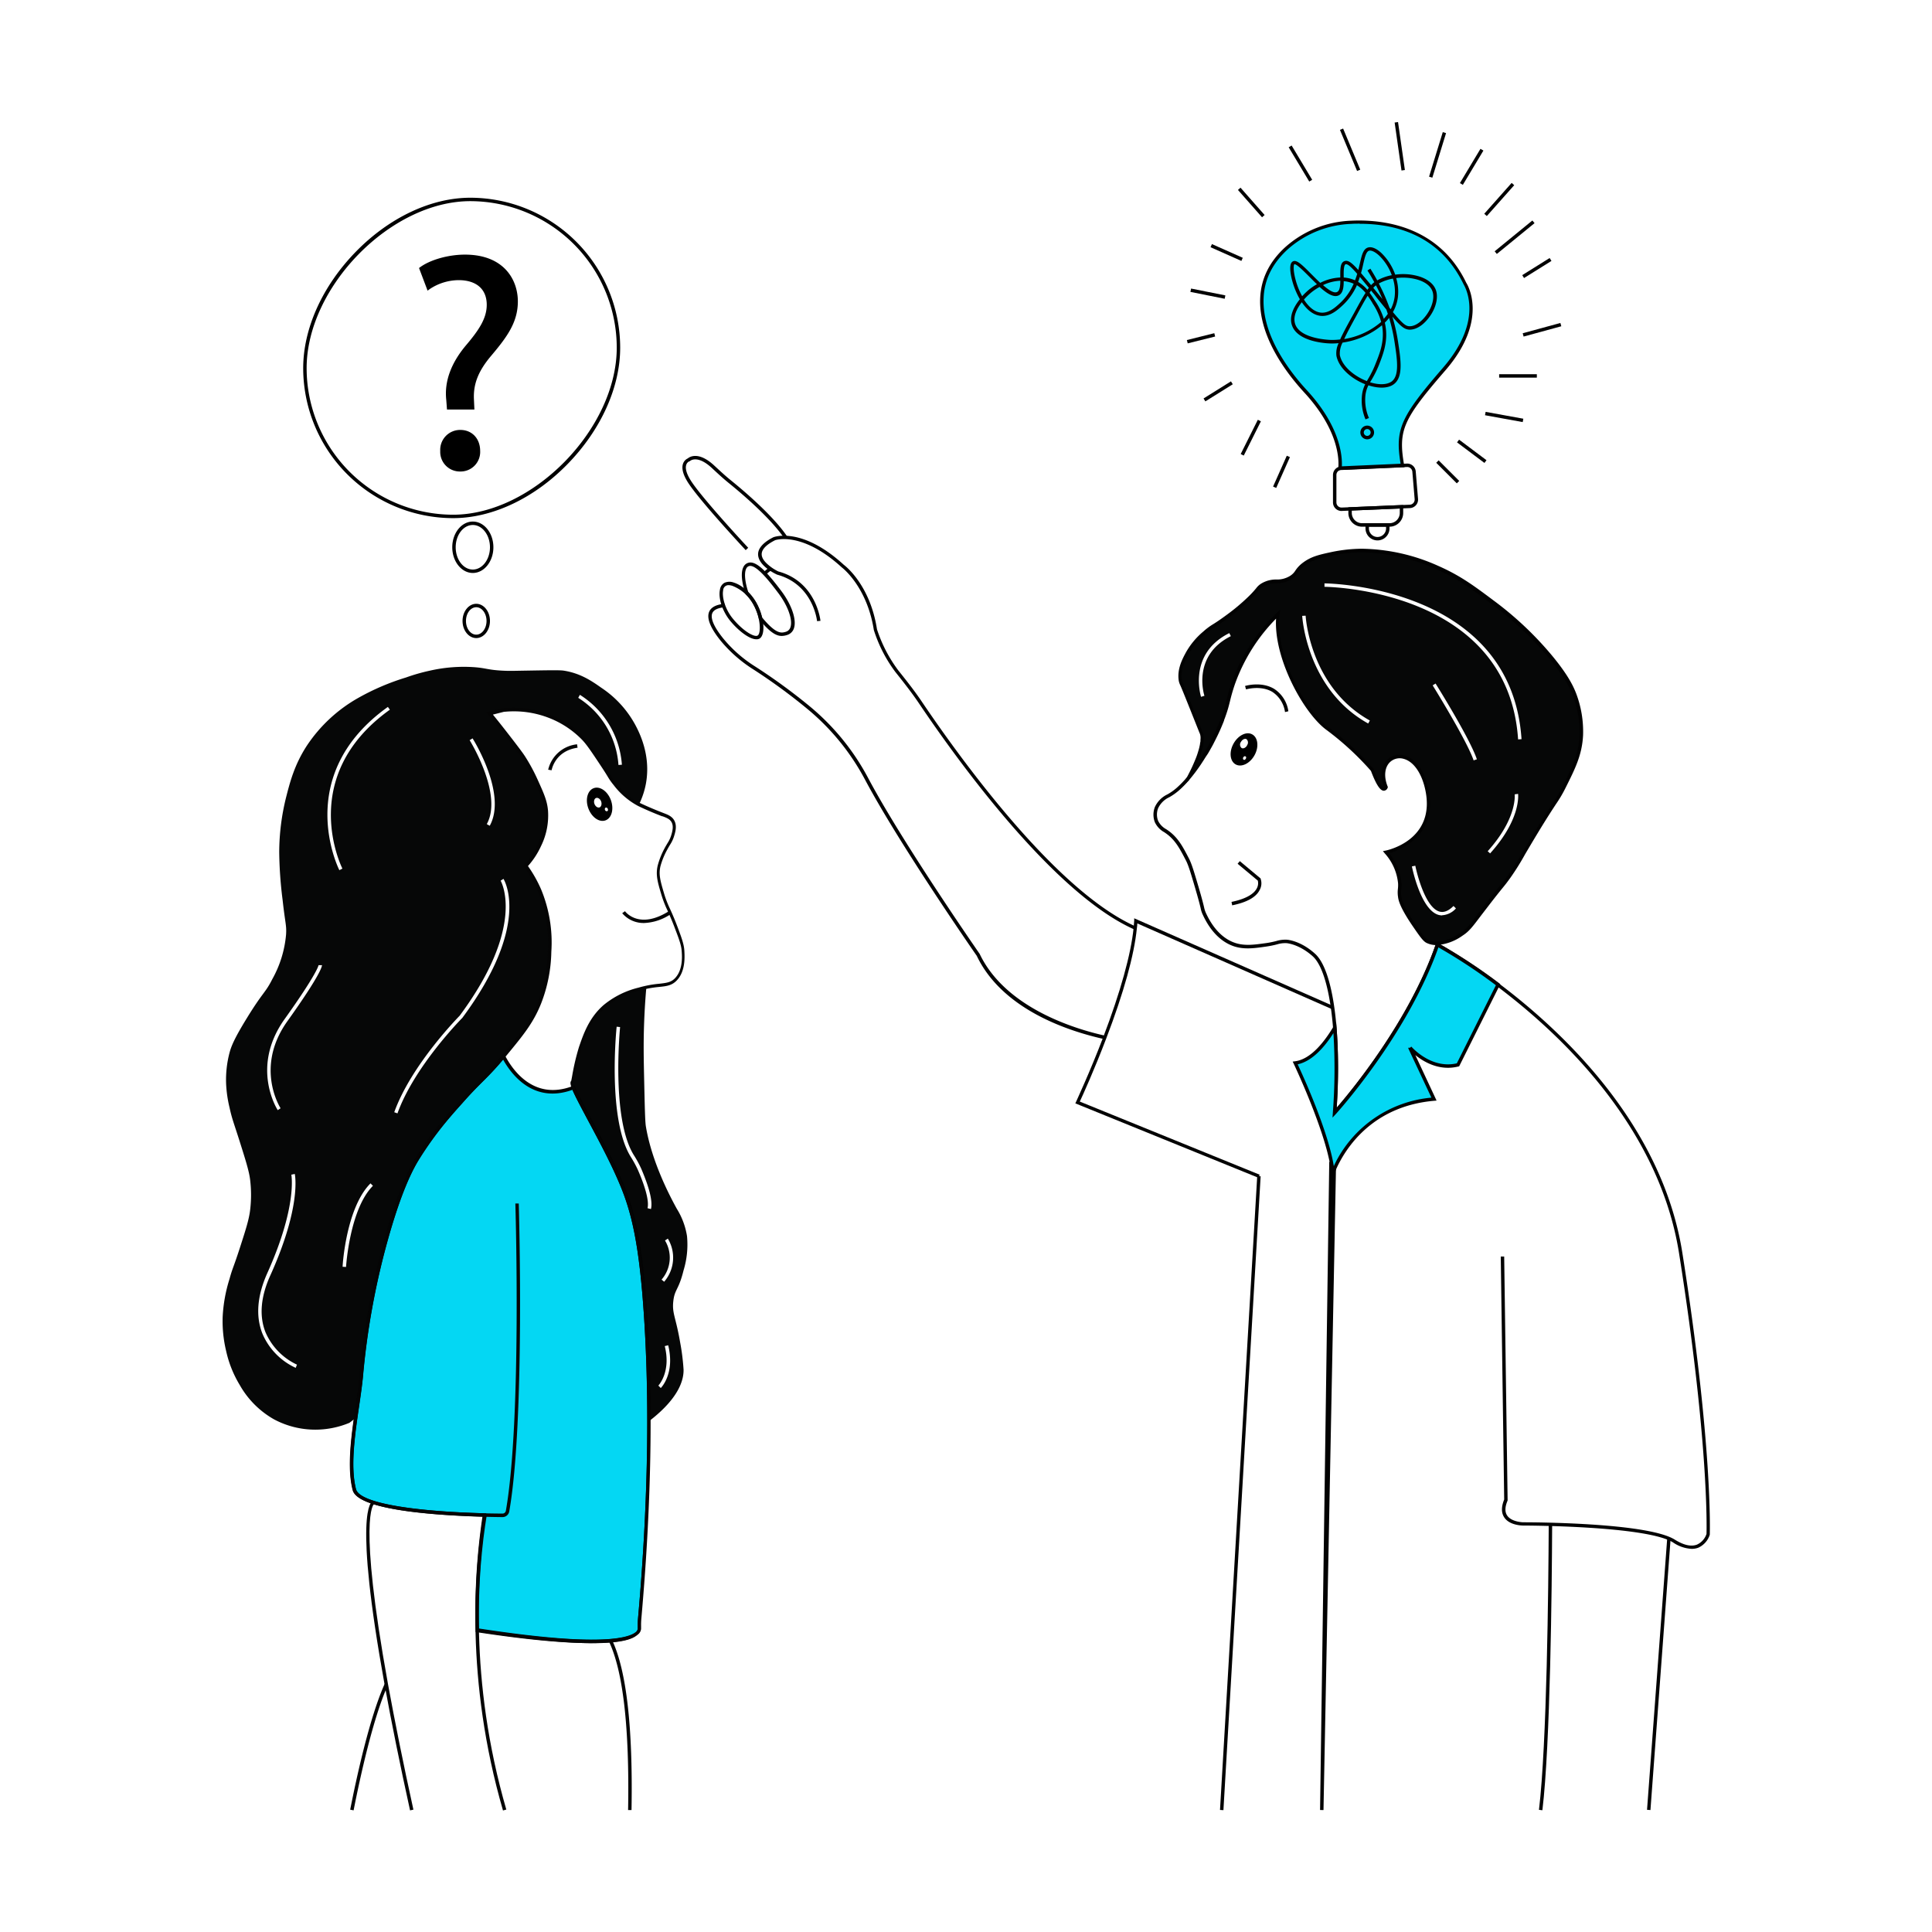 <svg id="SvgjsSvg1060" width="360" height="360" xmlns="http://www.w3.org/2000/svg" version="1.1" xmlns:xlink="http://www.w3.org/1999/xlink" xmlns:svgjs="http://svgjs.com/svgjs"><defs id="SvgjsDefs1061"></defs><g id="SvgjsG1062" transform="matrix(0.917,0,0,0.917,14.993,14.994)"><svg xmlns="http://www.w3.org/2000/svg" data-name="Layer 1" viewBox="0 0 517 516" width="360" height="360"><g data-name="creative solutions" fill="#000000" class="color000 svgShape"><path fill="#060707" d="M436,178.72c-.75-2-2.19-5.19-7-11a97.57,97.57,0,0,0-17-16c-5.53-4.14-9.59-7.18-16-10a55.61,55.61,0,0,0-22-5,43.4,43.4,0,0,0-9,1c-3.47.75-5.71,1.27-8,3s-1.87,2.76-4,4c-3.1,1.8-4.85.19-8,2-1.44.83-1.06,1.16-4,4a58.33,58.33,0,0,1-6,5c-4.35,3.29-4.64,2.88-7,5a21.32,21.32,0,0,0-5,6c-1,1.94-2.55,4.75-2,8,.08.49.1.3,2,5,.67,1.66,1.33,3.33,2,5l2,5s2,2.87-3.79,13.53a62.3,62.3,0,0,0,11.29-21c.59-2.14.92-4,2-7a53.12,53.12,0,0,1,13-20c-1.5,11.5,7.5,28.5,14.5,33.5a84.69,84.69,0,0,1,13,12c3,8,4,5,4,5-4-10,9-14,12,1s-12,18-12,18c3.06,3.68,3.86,6.78,4,9,.11,1.82-.28,2.15,0,4,.15,1,.57,2.95,4,8,2.06,3,3.09,4.55,4,5,3.93,1.93,9-1.37,10-2,2.2-1.42,2.94-2.65,7-8,5.29-7,4.7-5.76,7-9,2.94-4.14,3.21-5.14,8-13,5.88-9.65,6-9,8-13,2.83-5.66,4.71-9.51,5-15A30.53,30.53,0,0,0,436,178.72Zm-108,.34-1,.31c0-.12-4-12.48,8.25-18.6l.45.89C324.24,167.4,327.93,178.94,328,179.06Zm47.78,8.09c-18-10-19.24-31.2-19.25-31.41l1-.05c0,.21,1.2,20.84,18.74,30.59Zm21.58,56a4,4,0,0,1-1.12-.17c-5.13-1.56-7.6-13.61-7.7-14.13l1-.19c0,.12,2.45,12,7,13.36,1.29.39,2.68-.15,4.14-1.62l.71.71A5.86,5.86,0,0,1,397.33,243.11Zm9.19-45.24c-2-5.87-11.85-21.73-11.95-21.89l.85-.53c.41.66,10.06,16.12,12.05,22.11Zm4.85,27.18-.74-.67c8.7-9.67,7.88-16.53,7.87-16.59l1-.14C419.53,207.94,420.42,215,411.37,225.05Zm8.13-33.3c-2.94-44-56-44.53-56.5-44.53v-1c.54,0,54.5.52,57.5,45.46Z" class="color070606 svgShape"></path><path d="M154.79,209.52c-.95-2.59-3.18-4.16-5-3.5s-2.53,3.3-1.58,5.89,3.18,4.17,5,3.51S155.73,212.12,154.79,209.52Zm-3.31,2.11c-.54.2-1.2-.27-1.48-1s-.07-1.55.47-1.74,1.2.27,1.47,1S152,211.44,151.48,211.63Zm2,1.12a.62.62,0,0,1-.46-.61c0-.3.2-.5.45-.46a.62.62,0,0,1,.46.61C154,212.59,153.75,212.79,153.5,212.75Z" fill="#000000" class="color000 svgShape"></path><path fill="#060707" d="M176 346.72a25.75 25.75 0 001-10 21.46 21.46 0 00-3-8c-1.58-2.89-7.23-13.28-9-24-.23-1.37-.32-5.41-.5-13.5-.13-5.9-.24-10.74 0-17 .13-3.47.35-6.82.63-10q-1 .21-2.13.54a25.12 25.12 0 00-10 5c-4.14 3.63-5.69 8.17-7 12-1.37 4-2.16 9.94-2.31 10-1.5.74 8.92 16.93 14.31 30 3.09 7.5 5.56 16.42 7 39 .65 10.16.91 20.26.91 30 9.29-7.12 10.11-12.58 10.09-15a64.7 64.7 0 00-1-8c-1.27-7.45-2.39-8.43-2-12S174.56 352.57 176 346.72zm-9.52-17.88l-1-.25c.48-1.92-.5-5.85-2.77-11.07a31.17 31.17 0 00-2.11-3.89c-6.82-11-4.24-36.87-4.13-38l1 .11c0 .26-2.65 26.59 4 37.34a32.28 32.28 0 012.18 4C165.32 321 167.17 326.1 166.48 328.84zm2.87 52.23l-.71-.71s3.77-3.92 1.87-11.52l1-.25C173.53 376.78 169.52 380.9 169.35 381.07zm1-31l-.77-.64a9.75 9.75 0 001-11.41l.83-.55A10.76 10.76 0 01170.38 350zM162 187.72a30.36 30.36 0 00-10-11c-2.61-1.83-6-4.24-11-5-1.08-.17-4.38-.11-11 0-3.77.06-4.85.12-7 0-4.21-.24-4.56-.73-8-1a44.59 44.59 0 00-13 1 55.37 55.37 0 00-7 2 69.73 69.73 0 00-14 6 43.84 43.84 0 00-15 14c-3.59 5.56-4.87 10.58-6 15a67.07 67.07 0 00-2 16 119.94 119.94 0 001 14c.76 6.92 1.17 7.25 1 10a32.34 32.34 0 01-4 13c-2.11 4.18-2.65 3.59-7.5 11.5-3.73 6.07-4.51 8.21-5 10a31.16 31.16 0 00-1 9 36.52 36.52 0 001 7c.72 3.33 1.24 4.44 3 10s2.69 8.56 3 11a36.48 36.48 0 010 9c-.35 2.77-1.24 5.55-3 11-1.91 5.89-2.11 5.76-3 9a44.33 44.33 0 00-2 11 37.29 37.29 0 001 10 32.78 32.78 0 004 10 26.44 26.44 0 0010 10 25.57 25.57 0 0012 3 25.87 25.87 0 0010-2l1.88-1.46c.6-4.3 1.28-8.47 1.62-12a221.17 221.17 0 017-39c4.27-15.82 7.82-22 9-24a108.26 108.26 0 0113-17c5.91-6.68 7.41-7.22 13-14 5.06-6.15 7.8-9.53 10-15a43.28 43.28 0 003-15 39.91 39.91 0 00-3-18 36.69 36.69 0 00-4-7 22.7 22.7 0 004-6 19.77 19.77 0 002-10c-.23-2.87-1.16-4.91-3-9a54 54 0 00-3.5-6.5c-.64-1-1.59-2.35-6-8q-2-2.57-4-5l4-1a29.15 29.15 0 0114 2 27.85 27.85 0 019 6c1.47 1.49 2.81 3.49 5.5 7.5s2.56 4.28 4 6a21.39 21.39 0 007 6 23.63 23.63 0 002-6C166.52 196.59 163.2 190 162 187.72zM62.81 375.18a19.26 19.26 0 01-9.72-10c-2-5.09-1.54-11 1.45-17.68 8.8-19.56 7-28.6 7-28.69l1-.21c.08.37 1.93 9.39-7 29.31C52.58 354.3 52.1 360 54 364.8a18.51 18.51 0 009.18 9.45zM60.4 274c-9.67 13.54-2.06 25.31-2 25.43l-.83.55c-.08-.12-8.07-12.45 2-26.56 9.48-13.27 9.9-15.66 9.91-15.75l1 0C70.5 257.94 70.21 260.27 60.4 274zm17.1 71.74l-1-.06c0-.71 1.09-17.27 8.14-24.33l.71.71C78.56 328.86 77.51 345.58 77.5 345.75zM76.44 229.49l-.89.46c-.14-.28-13.87-27.62 14.16-47.64l.58.81C63 202.65 76.3 229.22 76.44 229.49zm47 3c.34.55 8 13.6-12 40.56-.19.2-14 14.14-18.93 27.87l-.94-.33c5-13.95 19-28.05 19.11-28.19 19.53-26.36 12-39.25 11.93-39.38zm-4-15.49l-.87-.49c4.8-8.64-4.89-24.33-5-24.49l.85-.53C114.84 192.11 124.52 207.81 119.43 217zM157 199.25a25.23 25.23 0 00-11.74-19.59l.48-.88A26.3 26.3 0 01158 199.18z" class="color070606 svgShape"></path><path fill="#04d7f3" d="M123.48,284.35c-5.17,6.19-6.76,6.9-12.48,13.37a108.26,108.26,0,0,0-13,17c-1.18,2-4.73,8.18-9,24a221.17,221.17,0,0,0-7,39c-.93,9.74-4.35,23.92-2,33,1.46,5.69,25.88,7.06,37.9,7.4a190.91,190.91,0,0,0-2.1,33.72c42.59,6.49,47.28,1.4,47.33-.49,0-1,0-1.93.08-2.9,1.82-20.42,4-53.82,1.79-87.73-1.44-22.58-3.91-31.5-7-39-4.45-10.8-12.35-23.73-14.1-28.31C132.18,298,125.77,288.72,123.48,284.35Z" class="colorf38704 svgShape"></path><path fill="#020202" d="M148.84,455.51c-7.09,0-17.58-.81-33.12-3.18l-.41-.06v-.42a191.36,191.36,0,0,1,2-33.25c-16.61-.5-36.39-2.25-37.81-7.76-1.74-6.74-.36-16.22.87-24.58.45-3.08.87-6,1.12-8.59A220.42,220.42,0,0,1,88.4,339l.11-.43c2.9-10.74,5.95-18.86,9.06-24.13,4.11-7,8.86-12.34,13.05-17.08,2.66-3,4.39-4.73,6.07-6.41a90.73,90.73,0,0,0,6.4-6.94l.48-.58.35.66c2.16,4.13,8.41,13.25,19.8,8.83l.47-.18.17.47c.73,1.89,2.59,5.36,4.73,9.37,3,5.63,6.78,12.64,9.37,18.93,3.31,8,5.65,17.4,7,39.15,1.67,26.16,1.07,55.7-1.79,87.81a18.81,18.81,0,0,0-.07,2c0,.29,0,.58,0,.87a2.32,2.32,0,0,1-1,1.71C161.31,454.21,157.8,455.51,148.84,455.51Zm-32.55-4.11c35.76,5.42,43.89,2.45,45.73.91a1.47,1.47,0,0,0,.61-1c0-.28,0-.56,0-.85,0-.68,0-1.38.07-2.08,2.86-32.06,3.46-61.55,1.79-87.65-1.38-21.62-3.69-30.89-7-38.84-2.57-6.24-6.32-13.22-9.33-18.84-2.08-3.89-3.76-7-4.59-9-11.28,4.08-17.7-4.29-20.23-8.82-2.53,3-4.22,4.67-6,6.45s-3.39,3.39-6,6.37A107.77,107.77,0,0,0,98.43,315c-3.07,5.19-6.08,13.23-9,23.88l-.12.43a220.11,220.11,0,0,0-6.86,38.48c-.26,2.63-.68,5.55-1.13,8.64-1.21,8.27-2.58,17.64-.89,24.19,1,3.76,15,6.39,37.43,7h.57l-.09.56A189.37,189.37,0,0,0,116.29,451.4Z" class="color020202 svgShape"></path><path d="M108.75 127.22A43.8 43.8 0 0165 83.47c0-11.57 5.58-23.94 15.31-33.94s22-15.81 33.44-15.81A43.8 43.8 0 01157.5 77.47c0 11.56-5.58 23.93-15.31 33.93S120.22 127.22 108.75 127.22zm5-92.5C90.54 34.72 66 59.77 66 83.47a42.8 42.8 0 0042.75 42.75c23.2 0 47.75-25.06 47.75-48.75A42.8 42.8 0 00113.75 34.72zM114.5 143.22c-3.31 0-6-3.37-6-7.5s2.69-7.5 6-7.5 6 3.36 6 7.5S117.81 143.22 114.5 143.22zm0-14c-2.76 0-5 2.91-5 6.5s2.24 6.5 5 6.5 5-2.92 5-6.5S117.25 129.22 114.5 129.22zM115.5 162.22c-2.21 0-4-2.25-4-5s1.79-5 4-5 4 2.24 4 5S117.7 162.22 115.5 162.22zm0-9c-1.66 0-3 1.79-3 4s1.34 4 3 4 3-1.8 3-4S117.15 153.22 115.5 153.22z" fill="#000000" class="color000 svgShape"></path><path fill="#050505" d="M149.59,455.53c-7.15,0-17.82-.88-33.67-3.32l.15-1c34.8,5.36,43.71,3,45.92,1.2a1.53,1.53,0,0,0,.64-1.09c0-.31,0-.61,0-.92a19.48,19.48,0,0,1,.07-2c2.82-31.53,3.44-61.85,1.79-87.65-1.38-21.65-3.69-30.91-7-38.84-2.58-6.24-6.33-13.24-9.34-18.86-4-7.56-5.44-10.3-5.11-11.32a.85.85,0,0,1,.17-.3c.06-.23.16-.8.27-1.39a67.32,67.32,0,0,1,2-8.49c1.3-3.78,2.91-8.49,7.15-12.21a25.42,25.42,0,0,1,10.19-5.1,32.21,32.21,0,0,1,6.1-1.15c2.16-.25,3.46-.39,4.67-1.71,2.14-2.33,2-6,1.87-7.64-.09-1.76-.67-3.37-2-6.85-.95-2.54-1.64-4-2.19-5.26a31.49,31.49,0,0,1-1.82-4.77c-1-3.35-1.64-5.56-1-8.26a23,23,0,0,1,2.05-5.12c.3-.56.57-1,.81-1.41a9,9,0,0,0,1.14-2.49c.29-1,.68-2.47.05-3.62-.51-.93-1.44-1.28-2.62-1.73l-.12,0c-3.27-1.24-6-2.52-7-3a21.75,21.75,0,0,1-7.17-6.12,18.23,18.23,0,0,1-1.74-2.48c-.46-.76-1.1-1.79-2.29-3.57-2.66-4-4-6-5.44-7.42a27.13,27.13,0,0,0-8.83-5.89,28.34,28.34,0,0,0-7.86-2,29.08,29.08,0,0,0-5.9,0l-3.17.8c1.19,1.46,2.37,2.94,3.51,4.4,4.61,5.91,5.43,7.1,6,8a53,53,0,0,1,3.53,6.56c1.87,4.13,2.81,6.21,3.05,9.17a20.23,20.23,0,0,1-2.05,10.24,23.08,23.08,0,0,1-3.81,5.83,37.6,37.6,0,0,1,3.82,6.77,40.43,40.43,0,0,1,3,18.21,43.62,43.62,0,0,1-3,15.17c-2.27,5.66-5.21,9.23-10.08,15.13a92.55,92.55,0,0,1-7,7.67c-1.66,1.66-3.38,3.38-6,6.35-4.16,4.71-8.88,10-12.94,16.92-3.06,5.18-6.07,13.21-9,23.88l-.13.47a220.76,220.76,0,0,0-6.85,38.44c-.25,2.63-.68,5.55-1.13,8.65-1.21,8.27-2.58,17.64-.89,24.18,1.29,5,23.84,7,42.75,7.12h0a1,1,0,0,0,1-.82c4.65-26.42,2.79-89,2.77-89.66l1,0c0,.63,1.88,63.35-2.78,89.86a2,2,0,0,1-2,1.65c-9.79-.09-41.91-.91-43.71-7.87-1.74-6.74-.35-16.21.87-24.58.45-3.08.87-6,1.12-8.59a221.06,221.06,0,0,1,6.89-38.61l.12-.47c2.91-10.76,5.95-18.87,9.06-24.13,4.11-7,8.86-12.33,13.05-17.07,2.65-3,4.38-4.73,6-6.4a92.33,92.33,0,0,0,6.94-7.59c5.21-6.32,7.81-9.59,9.92-14.87a42.63,42.63,0,0,0,3-14.83,39.68,39.68,0,0,0-3-17.79,36.33,36.33,0,0,0-3.95-6.9l-.24-.33.28-.3a22.12,22.12,0,0,0,3.91-5.87,19.19,19.19,0,0,0,2-9.75c-.23-2.79-1.14-4.81-3-8.84a51.81,51.81,0,0,0-3.47-6.44c-.58-.91-1.38-2.08-6-8-1.29-1.66-2.63-3.33-4-5l-.5-.61,4.77-1.19a29.67,29.67,0,0,1,14.31,2,28.13,28.13,0,0,1,9.16,6.12c1.51,1.52,2.86,3.54,5.56,7.57,1.2,1.79,1.84,2.83,2.31,3.59a15.17,15.17,0,0,0,1.66,2.36,20.82,20.82,0,0,0,6.84,5.88c1,.49,3.73,1.75,7,3l.12.05c1.26.48,2.46.93,3.14,2.18.82,1.51.35,3.23,0,4.37a9.93,9.93,0,0,1-1.26,2.74c-.23.38-.49.82-.78,1.36a21.88,21.88,0,0,0-2,4.88c-.55,2.34-.06,4.16,1,7.74a30.47,30.47,0,0,0,1.77,4.65c.56,1.22,1.25,2.75,2.22,5.32,1.24,3.32,1.92,5.16,2,7.15.08,1.72.29,5.73-2.13,8.36-1.47,1.6-3.07,1.78-5.29,2a32.22,32.22,0,0,0-5.94,1.12,24.6,24.6,0,0,0-9.81,4.89c-4,3.54-5.54,7.92-6.86,11.79a64.23,64.23,0,0,0-1.95,8.34c-.28,1.48-.33,1.76-.48,1.88,0,1,2.55,5.83,5,10.48,3,5.64,6.78,12.66,9.38,18.95,3.31,8,5.64,17.37,7,39.15,1.65,25.86,1,56.22-1.8,87.81-.06.64-.06,1.26-.06,1.92,0,.32,0,.63,0,.95a2.48,2.48,0,0,1-1,1.83C161.13,454.44,157.53,455.53,149.59,455.53Z" class="color050505 svgShape"></path><path fill="#050505" d="M96.18 504.32c-2.94-13.37-5.43-25.69-7.42-36.64-9.13-50.41-4-53.52-3.38-53.71l.3.95c-.14.11-4.78 3.73 4.07 52.59 2 10.93 4.47 23.24 7.41 36.6zM123.3 504.35c-11.07-38.23-8.35-70.49-5.74-86.31l1 .16c-2.6 15.74-5.31 47.83 5.71 85.88z" class="color050505 svgShape"></path><path fill="#050505" d="M79.71 504.31l-1-.19c1.88-9.56 5.69-27 10.07-36.73l.45.2h.51l-.05.21C85.37 477.4 81.58 494.8 79.71 504.31zM160.81 504.22h-1c.42-23.93-1.45-40.47-5.57-49.15l.9-.43C159.33 463.46 161.24 480.14 160.81 504.22zM137.49 200.8l-1-.17a9.65 9.65 0 018.43-7.41l.14 1C138.53 195.14 137.53 200.57 137.49 200.8zM164.5 245.37a8.16 8.16 0 01-6.41-2.86l.81-.59c.17.23 4.18 5.53 13-.12l.54.84A14.81 14.81 0 01164.5 245.37z" class="color050505 svgShape"></path><rect width="185.29" height="1" x="245.82" y="411.24" fill="#020202" transform="rotate(-86.64 338.467 411.737)" class="color020202 svgShape"></rect><path fill="#020202" d="M343.77,319.72,290.32,298l.23-.48c0-.08,3.92-8.36,7.93-18.89,5-13.12,8.07-24.12,8.85-31.82.08-.73.13-1.42.17-2.1l0-.72,58.07,25.59-.4.91-56.76-25c0,.47-.07.94-.13,1.43-.8,7.89-3.8,18.69-8.91,32.07-3.47,9.13-6.85,16.58-7.74,18.49l52.48,21.34Z" class="color020202 svgShape"></path><path fill="#020202" d="M298.84,279.27c-10.73-2.37-29.84-8.7-37.29-24.34-.19-.25-22.32-32.12-32.52-51.25a68.23,68.23,0,0,0-17-20.86,166.26,166.26,0,0,0-15.64-11.44,40.1,40.1,0,0,1-9.52-8.33c-3.06-3.77-4.2-6.64-3.4-8.51.57-1.34,2.09-2.12,4.5-2.32l.08,1c-2,.17-3.24.75-3.66,1.72-.63,1.49.49,4.08,3.26,7.49a38.48,38.48,0,0,0,9.28,8.11A168.75,168.75,0,0,1,212.65,182a69.18,69.18,0,0,1,17.27,21.17c10.16,19.08,32.27,50.9,32.49,51.22,7.58,15.9,28.15,22,36.65,23.87Z" class="color020202 svgShape"></path><path fill="#020202" d="M197.21,162.57c-2,0-5.22-2.48-7.6-5.38-2.25-2.74-3.53-6.56-3-9.08a2.73,2.73,0,0,1,1.28-2,3.56,3.56,0,0,1,2.75-.09c2.53.77,5.28,3.31,6.84,6.32h0c2.09,4,2.44,8.85.74,10A1.72,1.72,0,0,1,197.21,162.57Zm-8-15.79a1.55,1.55,0,0,0-1.66,1.52c-.37,1.89.5,5.42,2.83,8.25,2.91,3.55,6.29,5.56,7.25,4.92s.93-4.82-1.07-8.68h0A11.85,11.85,0,0,0,190.3,147,3.76,3.76,0,0,0,189.21,146.78Z" class="color020202 svgShape"></path><path fill="#020202" d="M204.63 161.6c-1.53 0-3.4-.95-6.6-4.9l-.07-.08 0-.12a16.38 16.38 0 00-1.37-3.71 14 14 0 00-2.45-3.33l-.08-.09 0-.11c-.55-1.62-1.72-5.63-.58-7.81a2.28 2.28 0 011.45-1.21c2.54-.72 6.1 3.64 9.54 8.17 3.07 4.06 4.57 8.45 3.74 10.94a3 3 0 01-2.09 2A5.14 5.14 0 01204.63 161.6zm-5.75-5.44c4.12 5 5.66 4.6 6.89 4.25a2 2 0 001.42-1.38c.72-2.15-.76-6.27-3.59-10-2.07-2.73-6.36-8.43-8.47-7.82a1.31 1.31 0 00-.83.71c-.65 1.24-.42 3.89.6 6.92a14.7 14.7 0 012.54 3.5A17.34 17.34 0 01198.88 156.16zM307.63 247.29c-23.66-10.41-51.83-49.54-62.84-65.88-2.16-3.22-4.61-6.32-6.93-9.23a40.94 40.94 0 01-6.34-12.32c-2-12.72-9.25-18.19-9.32-18.24-11.68-10.7-19.45-8-19.53-7.94-2.45 1.24-3.77 2.56-3.87 3.91-.11 1.6 1.49 3 2.85 4a14 14 0 002 1.19c11.13 3 12.28 14.3 12.3 14.41l-1 .09c0-.1-1.11-10.69-11.63-13.56a15.47 15.47 0 01-2.29-1.3c-2.25-1.56-3.39-3.24-3.28-4.88s1.63-3.33 4.47-4.75c.39-.15 8.48-3 20.57 8.08.27.19 7.64 5.74 9.65 18.79a41.41 41.41 0 006.15 11.91c2.33 2.93 4.79 6 7 9.3 11 16.27 39 55.22 62.41 65.53z" class="color020202 svgShape"></path><path fill="#020202" d="M200 143.75l-.72-.7a13.22 13.22 0 011.82-1.47l.57.82A11.6 11.6 0 00200 143.75zM194.13 136.56c-.57-.62-14.07-15.1-17.06-20.09-1.29-2.14-1.69-3.89-1.21-5.19a2.62 2.62 0 011.37-1.49c.5-.43 3.14-2.2 7.78 2.14 1.66 1.54 3.15 2.93 4.74 4.21 4.42 3.58 12.43 10.47 16.48 16.43l-.82.56c-4-5.85-11.91-12.67-16.29-16.21-1.61-1.31-3.12-2.7-4.79-4.26-4.38-4.09-6.46-2.11-6.48-2.09l-.08.08-.11 0a1.61 1.61 0 00-.87 1c-.25.69-.25 2 1.14 4.31 2.93 4.9 16.79 19.77 16.93 19.91z" class="color020202 svgShape"></path><polygon fill="#020202" points="362.74 504.23 361.74 504.21 364.42 315.04 366.42 315.06 362.74 504.23" class="color020202 svgShape"></polygon><path fill="#020202" d="M426.62,504.28l-1-.12c2.3-19.1,2.76-64.63,2.85-83.32h1C429.39,439.55,428.93,485.13,426.62,504.28Z" class="color020202 svgShape"></path><rect width="79.46" height="1" x="420.89" y="464.1" fill="#020202" transform="rotate(-85.75 460.592 464.595)" class="color020202 svgShape"></rect><path fill="#020202" d="M470.14,428a10.51,10.51,0,0,1-5.41-1.88c-7.79-4.87-43.37-4.92-43.73-4.92-.16,0-4,0-5.53-2.41-.87-1.32-.86-3.07,0-5.19l-1-70.9h1l1,71.11,0,.09c-.79,1.84-.84,3.31-.15,4.35,1.26,1.93,4.65,2,4.69,2,1.47,0,36.23,0,44.26,5.07,2.58,1.61,4.75,2.1,6.45,1.45a5.21,5.21,0,0,0,2.79-3.11c.05-1.47.67-27-8-81.84-8.42-53.35-64.26-86-70.23-89.35-9,25.57-29.69,48.38-29.9,48.61l-1,1.07.1-1.44c1.59-22.26-.81-41-5.84-45.59-4-3.61-7.65-3.87-7.69-3.87a8,8,0,0,0-2.74.35,29.32,29.32,0,0,1-3.16.64c-3.37.49-6.26.9-9.22,0-3.85-1.2-7.06-4.4-9.3-9.26a7.8,7.8,0,0,1-.65-2c-.2-.82-.54-2.21-1.38-5.09l-.11-.39c-1.37-4.65-2.05-7-2.86-8.52-1.71-3.28-3.05-5.88-5.84-7.82l-.42-.29a6.45,6.45,0,0,1-2.75-2.93,6.18,6.18,0,0,1,0-4.38,7.58,7.58,0,0,1,3.67-3.72,15.69,15.69,0,0,0,2.71-1.91,29.61,29.61,0,0,0,2.92-3l.76.65a28.56,28.56,0,0,1-3,3.08,17.38,17.38,0,0,1-2.83,2,6.71,6.71,0,0,0-3.28,3.24,5.17,5.17,0,0,0,0,3.63,5.58,5.58,0,0,0,2.39,2.48l.43.29c3,2.09,4.39,4.78,6.16,8.19.85,1.62,1.54,4,2.93,8.7l.11.39c.85,2.9,1.19,4.3,1.39,5.14a7.68,7.68,0,0,0,.58,1.79c2.12,4.6,5.13,7.62,8.7,8.73,2.74.85,5.53.45,8.76,0a26.24,26.24,0,0,0,3.08-.62,8.91,8.91,0,0,1,3-.38c.17,0,4.06.26,8.31,4.13,5.22,4.74,7.7,22.7,6.27,44.93,4.22-4.88,21.16-25.3,28.92-47.73l.2-.55.51.27c.62.34,62.33,33.78,71.26,90.37,8.91,56.39,8,81.85,8,82.1l0,.11a6.17,6.17,0,0,1-3.41,3.82A5.37,5.37,0,0,1,470.14,428Z" class="color020202 svgShape"></path><path fill="#020202" d="M395.72,251.81a6.45,6.45,0,0,1-2.94-.65c-1-.5-2-1.95-4.17-5.12-3.68-5.43-4-7.4-4.11-8.25a8.47,8.47,0,0,1-.05-2.33,9.77,9.77,0,0,0,.05-1.71,15.22,15.22,0,0,0-3.89-8.71l-.53-.65.82-.16c.59-.12,14.47-3.09,11.61-17.42-1-5-3.39-8.53-6.36-9.34a4.11,4.11,0,0,0-4.22,1.17c-1.39,1.57-1.57,4.14-.47,6.89l.07.17-.06.17a1.25,1.25,0,0,1-1.08.9h0c-.76,0-1.88-.69-3.8-5.79a84,84,0,0,0-12.85-11.86c-6.65-4.74-15.53-20.8-14.84-32.57A52.17,52.17,0,0,0,337,175.38a50.82,50.82,0,0,0-1.52,5.15c-.15.6-.3,1.2-.47,1.82-.22.8-.49,1.66-.81,2.55-.14.41-.3.84-.47,1.26l0,.11c-.15.41-.32.81-.49,1.22-.55,1.35-1.2,2.78-1.94,4.24l-.42.83q-.49,1-1.05,1.95c-.12.22-.25.46-.38.68l-.44.76L328.3,197a2.62,2.62,0,0,1-.21.34c-.18.3-.38.62-.6.94a4.14,4.14,0,0,1-.23.35c-.13.22-.3.47-.46.7a48.76,48.76,0,0,1-3.2,4.23l0,0-2.77,2.77,2.07-3.54.12-.21a50.09,50.09,0,0,0,2.39-5.1l.09-.21c.08-.23.17-.45.25-.66.18-.53.35-1,.47-1.48a2.79,2.79,0,0,0,.12-.39,14.77,14.77,0,0,0,.39-1.77c0-.17,0-.25.05-.33s.05-.35.06-.5,0-.24,0-.32a3.62,3.62,0,0,0-.24-1.87l-.05-.09-2.83-7.09-1.17-2.91c-.83-2.07-1.3-3.19-1.58-3.83a5.45,5.45,0,0,1-.45-1.27c-.57-3.41,1-6.36,2.05-8.31a22,22,0,0,1,5.11-6.15,18.48,18.48,0,0,1,2.92-2.17c.91-.57,2-1.28,4.12-2.85a58.71,58.71,0,0,0,5.95-5,28.31,28.31,0,0,0,2.43-2.61,5.26,5.26,0,0,1,1.67-1.47,8.26,8.26,0,0,1,4.25-1.07,7.13,7.13,0,0,0,3.75-.93,4.83,4.83,0,0,0,1.76-1.67,9,9,0,0,1,2.18-2.29c2.34-1.76,4.53-2.3,8.2-3.09a44.19,44.19,0,0,1,9.11-1,56.06,56.06,0,0,1,22.2,5c6.46,2.84,10.5,5.86,16.09,10.05a98.13,98.13,0,0,1,17.09,16.09c4.66,5.63,6.24,8.91,7.09,11.14a31.36,31.36,0,0,1,2,12.2c-.3,5.7-2.3,9.68-5.06,15.2a37.82,37.82,0,0,1-2.79,4.76c-1,1.52-2.5,3.8-5.23,8.28-1.81,3-2.95,4.93-3.88,6.51A72.35,72.35,0,0,1,417.4,232c-1.1,1.55-1.54,2.09-2.28,3s-1.95,2.38-4.72,6l-1.54,2c-2.79,3.7-3.63,4.82-5.59,6.09A14.52,14.52,0,0,1,395.72,251.81ZM381.87,225a15.87,15.87,0,0,1,3.63,8.67,10.57,10.57,0,0,1-.05,1.88,7,7,0,0,0,0,2.08c.12.78.39,2.6,3.92,7.8,2,2.88,3,4.44,3.81,4.83,2.35,1.15,5.72.46,9.49-2,1.83-1.19,2.58-2.18,5.35-5.86l1.54-2c2.78-3.66,4-5.1,4.75-6s1.16-1.41,2.24-2.93a74.69,74.69,0,0,0,4.09-6.45c.93-1.58,2.08-3.55,3.89-6.52,2.73-4.49,4.24-6.79,5.24-8.3a36.62,36.62,0,0,0,2.74-4.67c2.7-5.41,4.66-9.31,4.95-14.8a30.17,30.17,0,0,0-2-11.8c-.82-2.15-2.35-5.34-6.92-10.86a97.12,97.12,0,0,0-16.91-15.91c-5.55-4.16-9.55-7.15-15.9-10a55.16,55.16,0,0,0-21.8-4.95,43,43,0,0,0-8.9,1c-3.53.77-5.64,1.28-7.8,2.91a8.28,8.28,0,0,0-2,2.07,5.67,5.67,0,0,1-2.08,2,8.07,8.07,0,0,1-4.21,1.06,7.25,7.25,0,0,0-3.79.94,4.4,4.4,0,0,0-1.4,1.24,28.3,28.3,0,0,1-2.51,2.69,60.15,60.15,0,0,1-6,5c-2.12,1.6-3.27,2.32-4.19,2.9a16.59,16.59,0,0,0-2.78,2.07,20.92,20.92,0,0,0-4.89,5.86c-1.05,2-2.47,4.61-1.95,7.68a4.08,4.08,0,0,0,.38,1.05c.28.65.75,1.77,1.59,3.85l1.17,2.91,2.81,7.05a4.37,4.37,0,0,1,.38,2.39c0,.09,0,.21,0,.33a5.79,5.79,0,0,1-.07.6,2,2,0,0,1,0,.27,15,15,0,0,1-.42,1.94,3.56,3.56,0,0,1-.13.45c-.12.45-.3,1-.49,1.51l-.26.69-.09.22c-.13.33-.26.66-.41,1l.08-.12c.16-.23.32-.47.46-.7s.15-.22.22-.33c.22-.33.41-.63.6-.94.08-.12.14-.21.19-.3l.64-1.06.43-.74.38-.67c.36-.64.7-1.28,1-1.92l.42-.83c.72-1.44,1.36-2.84,1.9-4.17.19-.44.36-.87.52-1.29l.05-.11c.14-.38.29-.76.41-1.14.32-.87.58-1.71.79-2.49.17-.61.32-1.2.47-1.8a51.58,51.58,0,0,1,1.55-5.23,53.22,53.22,0,0,1,13.12-20.19l1-1-.19,1.43c-1.5,11.52,7.58,28.23,14.3,33a86.07,86.07,0,0,1,13.09,12.08l.09.15c1.93,5.16,2.86,5.23,2.9,5.23h0a.18.18,0,0,0,.08-.08c-1.15-3-.88-5.9.74-7.71a5,5,0,0,1,5.22-1.47c1.61.43,5.52,2.29,7.08,10.11C396.15,219.91,385,224.11,381.87,225Z" class="color020202 svgShape"></path><path fill="#020202" d="M351.51 183.81a8.42 8.42 0 00-3.69-5.88c-3.34-2-7.64-.75-7.68-.73l-.29-1c.2-.06 4.77-1.4 8.49.84a9.31 9.31 0 014.15 6.54zM336.09 240.21l-.19-1c4.86-1 6.68-2.65 7.34-3.88a3.17 3.17 0 00.33-2.34l-5.89-4.91.64-.77 6.09 5.08 0 .12a4 4 0 01-.34 3.3C343 237.89 340.3 239.36 336.09 240.21zM368 125.13a2.49 2.49 0 01-2.49-2.5v-8a2.5 2.5 0 012.39-2.5l19.17-.83a2.5 2.5 0 012.59 2.29l.67 8a2.49 2.49 0 01-.61 1.86 2.53 2.53 0 01-1.78.84l-19.83.83zm19.18-12.83h-.07l-19.17.83a1.5 1.5 0 00-1.43 1.5v8a1.5 1.5 0 001.56 1.5l19.83-.83a1.48 1.48 0 001.07-.5 1.53 1.53 0 00.37-1.12l-.67-8A1.5 1.5 0 00387.17 112.3z" class="color020202 svgShape"></path><path fill="#04d7f3" d="M385.84,111.85l-17.93.79a1.86,1.86,0,0,0-.34,0c.22-2.24.29-11.23-10.07-22.46s-19.84-28.9-5.35-41.93a30,30,0,0,1,18.73-7.41c10-.47,25.39,1.74,33.12,17.84,0,0,7,10-6,25C385.35,98.32,384.06,101.55,385.84,111.85Z" class="colorf38704 svgShape"></path><path fill="#020202" d="M367 113.29l.06-.66c.23-2.4.21-11.07-9.94-22.08-5-5.44-13.38-16.26-12.85-27.6.26-5.72 2.8-10.78 7.53-15a30.57 30.57 0 0119-7.53c9.09-.43 25.55 1.35 33.6 18.12 0 0 7 10.42-6.07 25.54-12.47 14.39-13.82 17.49-12.05 27.72l.1.56-18.5.82a1.06 1.06 0 00-.27 0zm6.3-72c-.82 0-1.62 0-2.41.06a29.54 29.54 0 00-18.42 7.28c-4.53 4.07-7 8.89-7.2 14.33-.51 11 7.67 21.56 12.58 26.89 9.73 10.54 10.4 19.11 10.25 22.25l17.14-.76c-1.67-10.1 0-13.7 12.37-28 12.56-14.5 6-24.29 6-24.39C396.68 44.63 383.77 41.32 373.31 41.32zM382 129.72h-8a4 4 0 01-4-4v-1.66l16-.67v2.33A4 4 0 01382 129.72zM371 125v.7a3 3 0 003 3h8a3 3 0 003-3v-1.28z" class="color020202 svgShape"></path><path fill="#020202" d="M378.5,133.72a3.5,3.5,0,0,1-3.5-3.5v-1.5h7v1.5A3.5,3.5,0,0,1,378.5,133.72Zm-2.5-4v.5a2.5,2.5,0,1,0,5,0v-.5Z" class="color020202 svgShape"></path><rect width="9.85" height="1" x="345.57" y="113.22" fill="#020202" transform="rotate(-66.04 350.482 113.721)" class="color020202 svgShape"></rect><rect width="11.18" height="1" x="335.91" y="103.22" fill="#020202" transform="rotate(-63.43 341.529 103.709)" class="color020202 svgShape"></rect><rect width="9.43" height="1" x="327.28" y="89.72" fill="#020202" transform="rotate(-31.98 332.008 90.21)" class="color020202 svgShape"></rect><rect width="8.25" height="1" x="322.87" y="74.22" fill="#020202" transform="rotate(-14.02 327.061 74.724)" class="color020202 svgShape"></rect><rect width="1" height="10.2" x="328.5" y="56.62" fill="#020202" transform="rotate(-78.69 328.998 61.714)" class="color020202 svgShape"></rect><rect width="1" height="9.85" x="334" y="44.79" fill="#020202" transform="rotate(-66.04 334.482 49.724)" class="color020202 svgShape"></rect><rect width="1" height="10.63" x="342" y="30.4" fill="#020202" transform="rotate(-41.4 341.275 36.513)" class="color020202 svgShape"></rect><rect width="1" height="11.66" x="355.5" y="17.89" fill="#020202" transform="rotate(-30.96 356.042 23.708)" class="color020202 svgShape"></rect><rect width="1" height="13" x="370" y="13.22" fill="#020202" transform="rotate(-22.62 370.508 19.71)" class="color020202 svgShape"></rect><rect width="1" height="14.14" x="384.5" y="11.64" fill="#020202" transform="rotate(-8.13 384.966 18.732)" class="color020202 svgShape"></rect><rect width="13.6" height="1" x="389.2" y="20.72" fill="#020202" transform="rotate(-72.89 396.013 21.201)" class="color020202 svgShape"></rect><rect width="11.66" height="1" x="400.17" y="24.22" fill="#020202" transform="rotate(-59.03 405.973 24.73)" class="color020202 svgShape"></rect><rect width="12.04" height="1" x="407.98" y="33.72" fill="#020202" transform="rotate(-48.4 414.025 34.198)" class="color020202 svgShape"></rect><rect width="14.21" height="1" x="411.39" y="44.72" fill="#020202" transform="rotate(-39.25 418.536 45.21)" class="color020202 svgShape"></rect><rect width="9.43" height="1" x="420.28" y="53.72" fill="#020202" transform="rotate(-31.98 425.022 54.217)" class="color020202 svgShape"></rect><rect width="11.4" height="1" x="420.8" y="71.72" fill="#020202" transform="rotate(-15.28 426.61 72.214)" class="color020202 svgShape"></rect><rect width="11" height="1" x="414" y="85.22" fill="#020202" class="color020202 svgShape"></rect><rect width="1" height="11.18" x="415" y="92.13" fill="#020202" transform="rotate(-79.7 415.47 97.729)" class="color020202 svgShape"></rect><rect width="1" height="10" x="405.5" y="102.72" fill="#020202" transform="rotate(-53.13 405.996 107.71)" class="color020202 svgShape"></rect><rect width="1" height="8.49" x="398.5" y="109.47" fill="#020202" transform="rotate(-45 398.995 113.721)" class="color020202 svgShape"></rect><path fill="#020202" d="M375 98.4a14.2 14.2 0 01-1-7.25 9.51 9.51 0 01.91-3c-3.68-1.44-7.65-4.53-8.4-8.31a6.65 6.65 0 01.65-3.68 20.31 20.31 0 01-2.17.09c-1 0-9.82-.32-11.47-5.35-.89-2.72.72-5.56 2.32-7.56a22.9 22.9 0 01-2.38-6c-.37-1.57-.84-4.31.27-5s2.66.84 5.58 3.79c.77.77 1.62 1.63 2.48 2.43A14 14 0 01367.64 57v-.25c0-2.07-.08-4 1.18-4.52 1-.37 2 .24 4.08 2.58l.45-1.88c.58-2.55 1-4.39 2.54-4.72 1-.22 2.35.35 3.72 1.62a16.37 16.37 0 014.06 6.34 16.36 16.36 0 017 .52c2.44.77 4.14 2.12 4.81 3.82.81 2 .22 5-1.54 7.59S390 72.18 388 72.22c-1.48 0-2.48-.67-5.16-3.8a51.92 51.92 0 011.64 7.22C385.3 81 386.07 86 383.3 88.11c-1.62 1.24-4.37 1.36-7.45.35a8.84 8.84 0 00-.86 2.82A13.26 13.26 0 00376 98zm1.31-10.83c2.66.83 5 .74 6.35-.25 2.3-1.75 1.58-6.5.81-11.53a51.76 51.76 0 00-1.58-7 16.34 16.34 0 01-1.25 1.39 17 17 0 01.33 2c.4 4.1-.9 7.35-2 10.23a30.81 30.81 0 01-2.29 4.6C376.55 87.2 376.44 87.38 376.34 87.57zm-8-11.58a6.87 6.87 0 00-.8 3.63c.69 3.43 4.44 6.29 7.89 7.61.13-.24.28-.48.43-.74A29.5 29.5 0 00378 82c1.16-2.9 2.35-5.91 2-9.77a13.11 13.11 0 00-.19-1.3A23.35 23.35 0 01368.29 76zM356.41 64.21c-1.39 1.78-2.66 4.16-1.94 6.35 1.46 4.44 10.17 4.65 10.54 4.66a21 21 0 002.59-.14c.85-1.89 2.17-4.33 4-7.6 1.38-2.53 2.45-4.5 3.41-6a10.38 10.38 0 00-2.52-2.23 17.7 17.7 0 01-4.11 5.82c-1.35 1.26-3.62 3.38-6.39 3.13C359.79 68 357.9 66.42 356.41 64.21zm19.21-1.89c-.88 1.42-1.9 3.28-3.18 5.64-1.54 2.81-2.79 5.1-3.66 7a21.83 21.83 0 0010.79-5 18.3 18.3 0 00-2.49-5.38L377 64.4C376.57 63.7 376.12 63 375.62 62.32zM383 67.1c2.79 3.32 3.73 4.17 4.95 4.12 1.63 0 3.63-1.46 5.09-3.65 1.59-2.37 2.14-4.92 1.45-6.67-.55-1.41-2-2.56-4.18-3.24a15.36 15.36 0 00-6.36-.49 13.66 13.66 0 01.5 5.61A11.87 11.87 0 01383 67.1zm-6.84-5.67c.6.78 1.13 1.61 1.66 2.43l.06.08a19.75 19.75 0 012.46 5.12 13.49 13.49 0 001.17-1.45c-.14-.43-.28-.85-.43-1.27-.76-.93-1.63-2-2.62-3.22L377.61 62l-1-1.21C376.49 61 376.34 61.21 376.2 61.43zm-19.13 2c1.35 2.1 3.06 3.65 5 3.82 2.34.2 4.31-1.65 5.62-2.87a16.82 16.82 0 003.9-5.56l-.25-.11a8.91 8.91 0 00-2.66-.64c0 1.82-.21 3.48-1.42 4.12-1.48.78-3.49-.52-5.62-2.44a15.83 15.83 0 00-3.27 2.36C358 62.41 357.54 62.86 357.07 63.4zM382 65.84l.36.43a10.88 10.88 0 001.14-3.62 12.67 12.67 0 00-.5-5.33 13.6 13.6 0 00-4.11 1.43A55.91 55.91 0 01382 65.84zM377.27 60c.35.44.73.89 1.11 1.37l.89 1.09.67.83c-.57-1.36-1.2-2.7-1.89-4A5.9 5.9 0 00377.27 60zm-22.94-6.9h-.07c-.24.16-.42 1.62.26 4.26a21.1 21.1 0 002 5.1c.41-.46.8-.85 1.11-1.14a16.07 16.07 0 013.2-2.36c-.75-.7-1.5-1.47-2.25-2.22C357.24 55.4 355 53.13 354.33 53.13zm8.25 6.1c1.68 1.47 3.27 2.52 4.18 2 .75-.39.88-1.78.89-3.26A13.06 13.06 0 00362.58 59.23zm10.26-.91a10.66 10.66 0 012.71 2.3c.14-.21.29-.41.43-.59-1-1.19-1.85-2.25-2.63-3.17C373.2 57.34 373 57.83 372.84 58.32zm.85-2.59c.82 1 1.79 2.11 2.94 3.52a6.56 6.56 0 01.94-.85c-.62-1.15-1.29-2.29-2-3.42l.85-.53c.71 1.13 1.38 2.27 2 3.42a14.5 14.5 0 014.25-1.52 15.22 15.22 0 00-3.73-5.76c-1.1-1-2.16-1.53-2.84-1.39-.91.2-1.29 1.87-1.78 4C374.14 54 373.94 54.83 373.69 55.73zM368.64 57a9.89 9.89 0 013.05.71l.25.11c.25-.64.46-1.27.64-1.89-1.73-2-2.87-3-3.4-2.79s-.57 2.09-.54 3.57zM375.5 104.22a2 2 0 112-2A2 2 0 01375.5 104.22zm0-3a1 1 0 101 1A1 1 0 00375.5 101.22z" class="color020202 svgShape"></path><path d="M107.46,95l-.18-2.32c-.54-4.84,1.07-10.12,5.55-15.49,4-4.74,6.26-8.23,6.26-12.26,0-4.56-2.86-7.6-8.5-7.69a15.92,15.92,0,0,0-9,2.77L99.4,54.4c2.95-2.14,8.06-3.58,12.8-3.58,10.29,0,14.94,6.36,14.94,13.16,0,6.09-3.4,10.47-7.69,15.57-3.94,4.66-5.37,8.59-5.1,13.16l.09,2.32Zm-2,12.53a5.28,5.28,0,0,1,5.37-5.63c3.13,0,5.28,2.32,5.28,5.63a5.33,5.33,0,1,1-10.65,0Z" fill="#000000" class="color000 svgShape"></path><path d="M110.77 113.61a5.72 5.72 0 01-5.78-6 5.81 5.81 0 015.87-6.13c3.4 0 5.78 2.52 5.78 6.13A5.71 5.71 0 01110.77 113.61zm.09-11.18a5.1 5.1 0 00-.09 10.18 4.7 4.7 0 004.87-5C115.64 104.49 113.72 102.43 110.86 102.43zm4.1-6.9h-8l-.21-2.78c-.59-5.29 1.31-10.63 5.66-15.85 3.9-4.58 6.15-8 6.15-11.94 0-4.49-2.92-7.11-8-7.19a15.36 15.36 0 00-8.73 2.67l-.53.4L98.8 54.23l.31-.23c3-2.2 8.28-3.68 13.09-3.68 11.4 0 15.44 7.36 15.44 13.66 0 6.14-3.23 10.46-7.81 15.89-3.76 4.45-5.25 8.28-5 12.81zm-7-1h6l-.07-1.8c-.29-4.8 1.28-8.84 5.22-13.5 4.43-5.27 7.57-9.45 7.57-15.25s-3.78-12.66-14.44-12.66c-4.45 0-9.28 1.31-12.19 3.27l1.78 4.67a16.75 16.75 0 018.8-2.49c5.64.09 9 3.15 9 8.19 0 4.24-2.34 7.83-6.38 12.59-4.17 5-6 10.08-5.44 15.1zM342 190.36c-1.69-1-4.15.23-5.5 2.64s-1.09 5.13.6 6.08 4.15-.24 5.5-2.65S343.63 191.3 342 190.36zm-2.05 7.24a.4.4 0 01-.64 0 .61.61 0 01.17-.74.4.4 0 01.64 0A.6.6 0 01339.9 197.6zm.51-4.08c-.4.71-1.12 1.06-1.62.78a1.31 1.31 0 01-.18-1.79c.4-.71 1.13-1.06 1.62-.78A1.31 1.31 0 01340.41 193.52z" fill="#000000" class="color000 svgShape"></path><path fill="#04d7f3" d="M388,281.74c.32.36,6.21,6.93,14,5l11.69-23.38A153,153,0,0,0,396,251.72c-9,26-30,49-30,49a164.58,164.58,0,0,0,.06-24.83c-2.47,4.17-6.63,9.71-11.56,10.33,0,0,10,21,11,32a24,24,0,0,1,1.42-3.17A34.16,34.16,0,0,1,395,296.72l-7-15v0" class="colorf38704 svgShape"></path><path fill="#020202" d="M365.22,318.64c-.6-.07-.22-.38-.22-.38-1-10.78-10.85-31.62-10.95-31.83l-.3-.62.68-.09c4.66-.59,8.66-5.81,11.2-10.09l.8-1.35.12,1.56a162.9,162.9,0,0,1,.05,23.44c4.22-4.88,21.16-25.3,28.92-47.73l.2-.55.51.27A156.9,156.9,0,0,1,414,262.94l.33.25-12,24-.22.05c-5.52,1.39-10.1-1.33-12.57-3.33l6.2,13.28-.71.06c-16.59,1.44-24.46,11.94-27.68,18.07a24.31,24.31,0,0,0-1.39,3.09S365.81,318.7,365.22,318.64Zm-10-32c1.57,3.35,8.89,19.41,10.53,29.68.19-.43.43-.92.71-1.47a34.9,34.9,0,0,1,27.77-18.52l-6.73-14.35v-.22h.5l.37-.33.06.07c.8.88,6.18,6.45,13.22,4.82l11.4-22.79a158.41,158.41,0,0,0-16.78-11.05c-9,25.57-29.69,48.38-29.9,48.61l-1,1.07.1-1.44a169.42,169.42,0,0,0,.17-23.22C363.14,281.42,359.51,285.69,355.23,286.6Z" class="color020202 svgShape"></path></g></svg></g></svg>